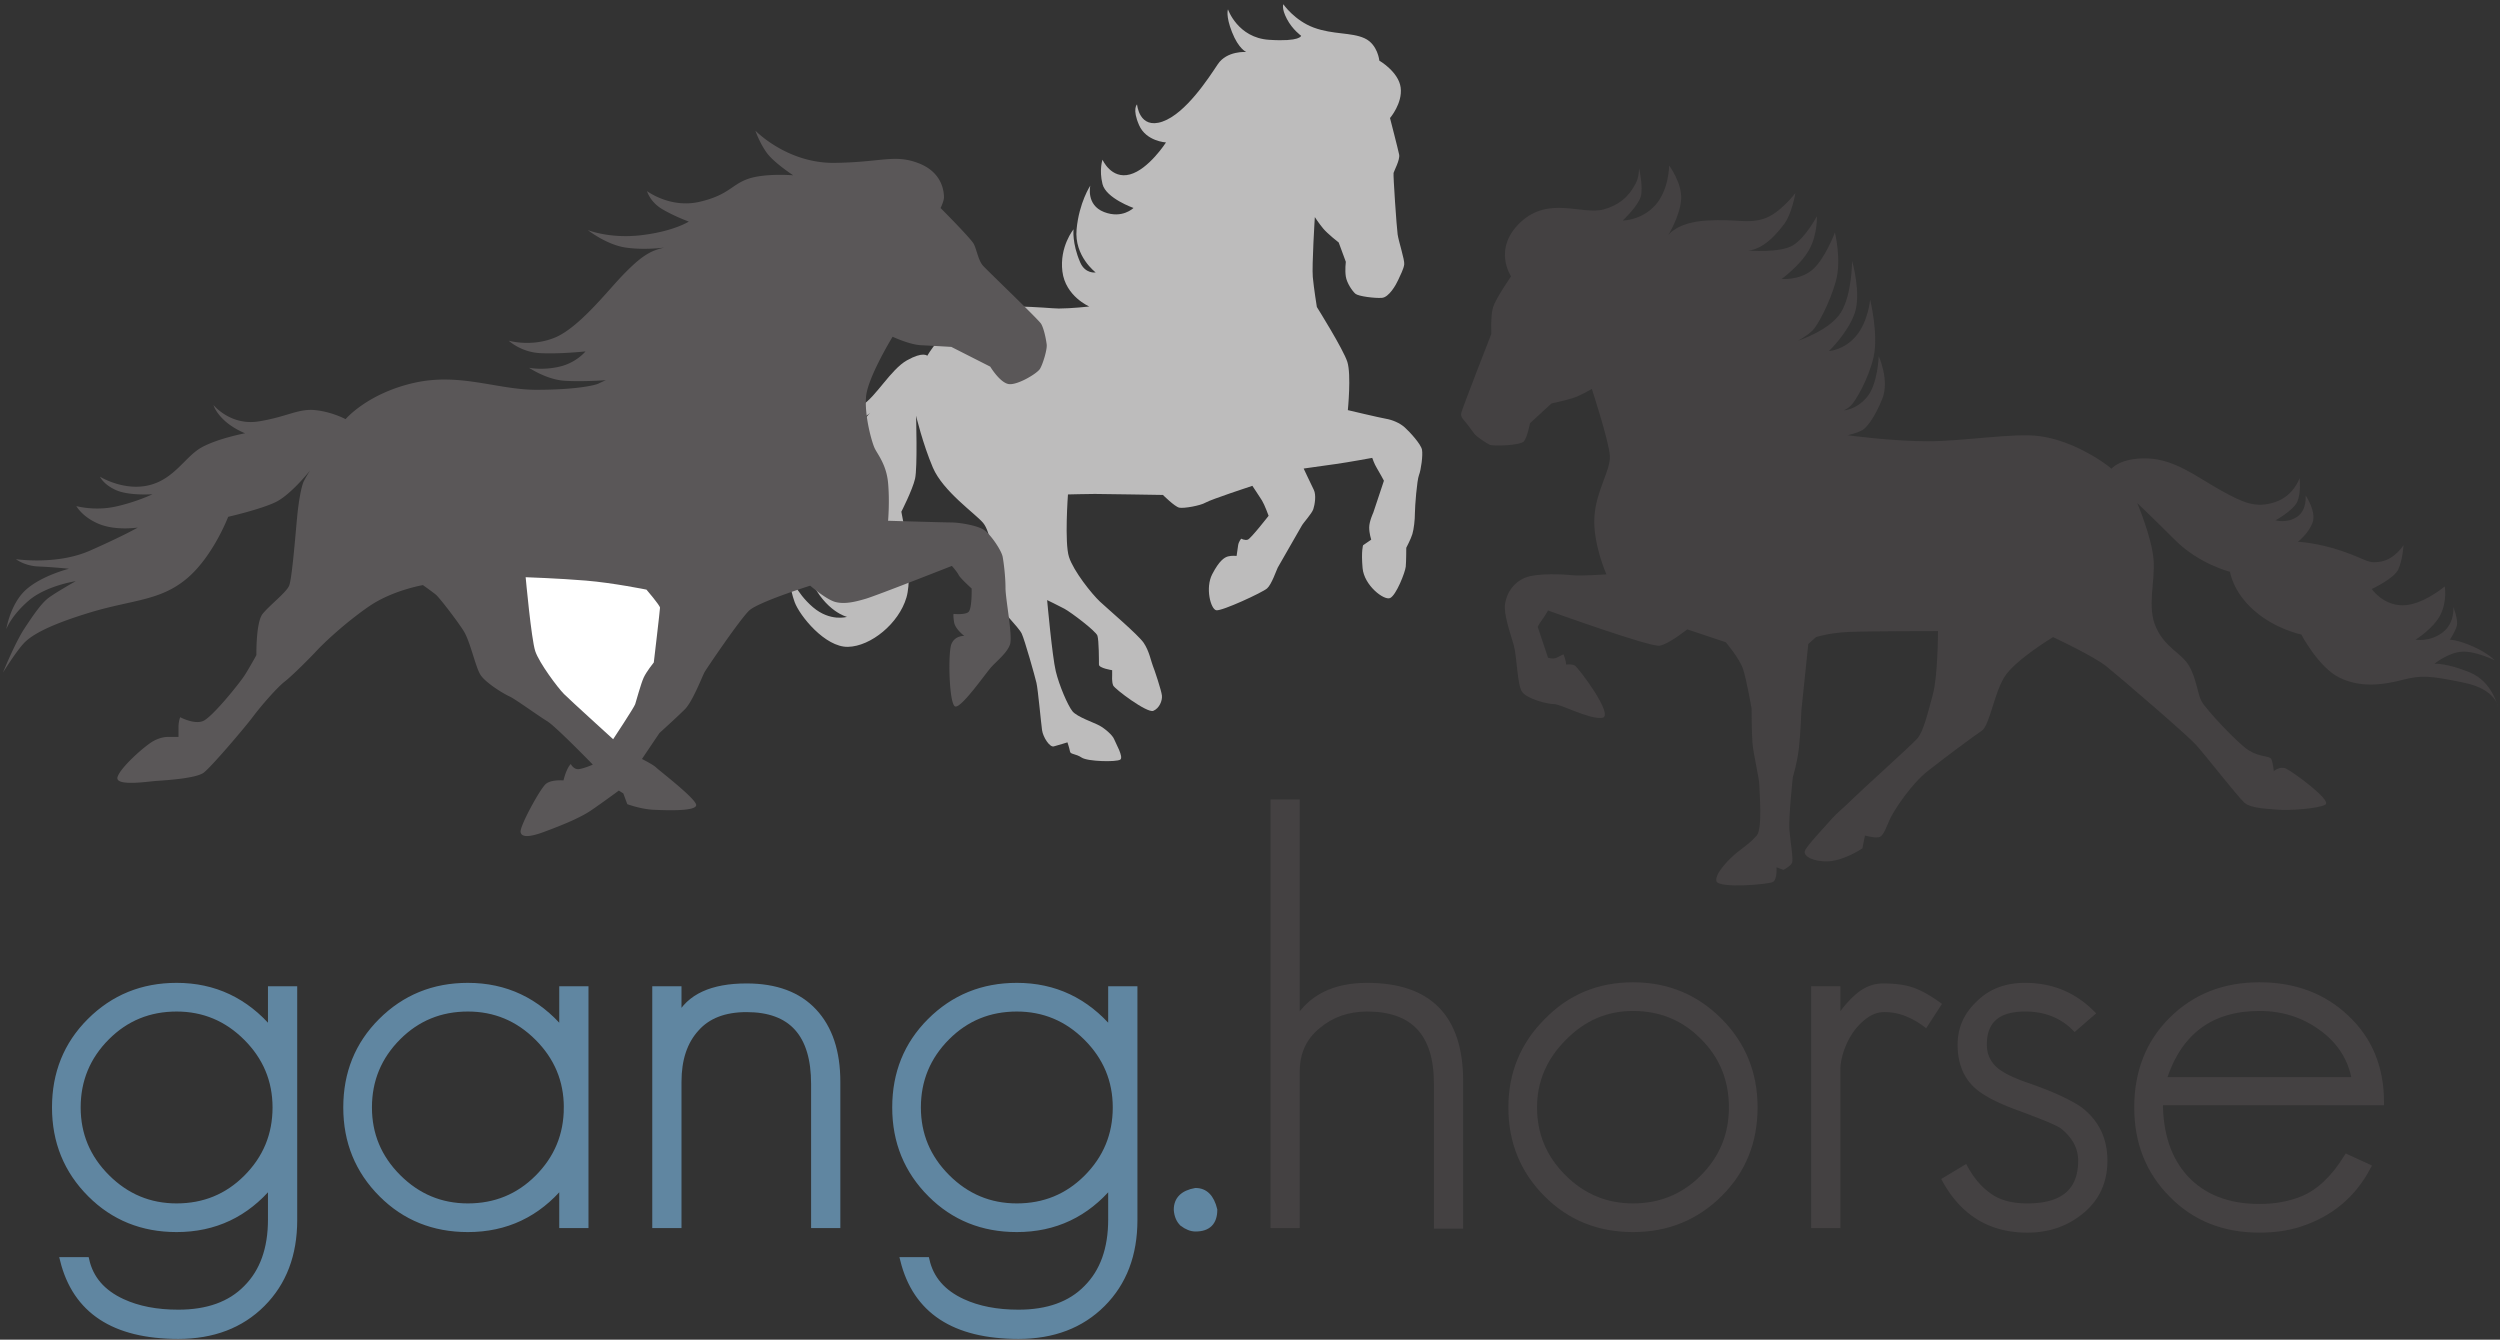 <svg xmlns="http://www.w3.org/2000/svg" height="358.667" width="669.333"><rect width="100%" height="100%" fill="#333333" stroke="none"/><path d="M404.57 73.99s-5.06-7.36 2.53-14.489c7.588-7.129 16.557-1.84 22.307-3.449 5.748-1.61 7.588-5.29 8.508-6.899.92-1.609.92-4.138.92-4.138s1.15 5.058.46 7.588c-.69 2.529-4.83 6.438-4.83 6.438s5.06 0 8.739-4.138c3.68-4.14 3.68-10.579 3.68-10.579s3.45 4.599 3.219 8.97c-.23 4.367-3.45 9.657-3.45 9.657s2.3-3.45 10.35-3.91c8.048-.46 10.808.92 15.177-.46 4.37-1.38 8.508-6.898 8.508-6.898s-.919 5.518-2.99 8.278c-2.069 2.76-4.138 4.83-6.209 5.979-2.069 1.15-3.449 1.15-3.449 1.15s8.51.69 11.959-1.38 6.438-7.818 6.438-7.818.23 4.83-2.069 8.968c-2.3 4.14-7.359 7.819-7.359 7.819s4.599.46 8.048-2.299c3.45-2.76 6.21-10.119 6.21-10.119s1.84 7.359.23 13.108c-1.61 5.75-4.83 11.728-6.209 13.108-1.38 1.38-3.91 2.759-3.91 2.759s8.509-2.759 11.498-7.588c2.99-4.83 2.99-13.799 2.99-13.799s2.53 8.739.69 14.028c-1.84 5.29-6.899 10.119-6.899 10.119s4.139-.23 7.359-4.139c3.22-3.909 3.679-9.66 3.679-9.66s2.3 9.43.92 15.41c-1.379 5.978-4.83 11.728-5.979 12.877-1.15 1.15-2.07 1.38-2.07 1.38s3.22 0 6.21-3.45c2.99-3.45 3.219-11.038 3.219-11.038s2.989 6.439.92 11.499c-2.07 5.058-4.139 7.588-5.29 8.278-1.149.69-3.909 1.38-3.909 1.38s11.728 1.61 21.387 1.61c9.658 0 23.226-2.3 29.896-1.38 6.668.92 11.957 3.909 14.717 5.518 2.76 1.611 4.6 3.22 4.6 3.22s2.299-2.989 9.657-2.76c7.36.231 13.339 5.06 19.548 8.51 6.208 3.449 9.428 4.829 14.487 3.218 5.06-1.609 6.67-6.438 6.67-6.438s.46 4.14-.69 6.438c-1.15 2.3-5.75 4.83-5.75 4.83s2.99.92 5.75-.92c2.76-1.839 2.299-5.748 2.299-5.748s2.989 4.369 1.84 7.358c-1.15 2.99-3.91 5.059-3.91 5.059s5.29.23 11.959 2.53c6.67 2.3 6.67 3.449 10.348 2.76 3.68-.69 5.979-4.37 5.979-4.37s-.23 3.91-1.379 6.439c-1.15 2.53-7.13 5.289-7.13 5.289s2.99 4.37 8.28 4.37c5.289 0 11.267-5.06 11.267-5.06s.691 3.91-1.149 7.589c-1.84 3.68-6.67 6.669-6.67 6.669s3.68.69 7.13-1.84c3.45-2.53 2.99-6.899 2.99-6.899s1.38 3.45.92 5.06c-.46 1.61-1.84 3.679-1.84 3.679s2.069 0 6.209 1.84c4.138 1.84 5.749 3.679 5.749 3.679s-5.06-2.53-8.74-2.299c-3.679.23-7.359 3.219-7.359 3.219s3.22-.23 9.43 2.3c6.209 2.529 7.589 9.429 7.589 9.429s-.23-4.83-9.2-6.67c-8.968-1.84-11.267-2.069-16.557-.69-5.288 1.38-11.268 2.07-16.787-.69-5.519-2.76-10.119-11.498-10.119-11.498s-6.898-1.379-12.648-6.439c-5.749-5.058-6.438-10.348-6.438-10.348s-8.279-2.07-14.718-8.509c-6.44-6.439-10.118-9.888-10.118-9.888s3.909 9.199 4.369 15.177c.46 5.98-1.84 12.648.69 18.168 2.529 5.519 6.669 6.668 8.738 10.119 2.07 3.45 2.3 7.588 3.45 9.657 1.15 2.071 9.658 11.268 12.647 13.108 2.991 1.84 5.519 1.38 5.979 2.3.46.92.69 3.22.69 3.22s1.61-1.38 3.22-.69 12.418 8.509 10.578 9.658c-1.839 1.15-10.348 1.61-12.417 1.38-2.071-.23-7.359-.23-9.199-1.84-1.84-1.609-10.579-12.877-13.108-15.637-2.53-2.76-20.467-18.168-23.916-20.927-3.45-2.76-14.259-7.818-14.259-7.818s-10.348 6.208-13.108 10.808c-2.758 4.598-3.909 12.877-5.978 14.257-2.07 1.38-10.119 7.36-14.488 10.81-4.37 3.449-8.739 10.117-9.888 12.417-1.151 2.3-1.84 5.06-3.22 5.289-1.38.23-3.679-.46-3.679-.46l-.69 3.45s-4.83 3.22-8.969 3.449c-4.14.23-6.898-1.38-6.44-2.76.46-1.38 5.75-6.898 7.13-8.508 1.38-1.61 3.22-2.99 5.52-5.29 2.298-2.298 15.866-14.488 17.477-16.326 1.61-1.84 2.759-6.67 4.139-11.73 1.38-5.058 1.38-17.017 1.38-17.017s-18.627 0-23.916.23c-5.29.23-8.74 1.38-8.74 1.38l-2.068 1.84-1.842 17.707s-.229 6.439-.689 10.348c-.46 3.91-1.61 7.59-1.61 7.59s-1.149 10.808-.92 14.028c.231 3.218 1.15 8.048.691 8.968-.46.92-2.3 1.84-2.3 1.84l-1.84-.69s.231 3.22-.92 3.909c-1.149.69-14.717 1.84-15.177-.23-.46-2.07 3.679-6.209 5.75-7.818 2.069-1.61 3.449-2.53 5.058-4.37 1.61-1.84.69-11.957.69-13.568 0-1.61-1.61-8.279-1.84-11.268-.23-2.99-.23-9.199-.23-9.199s-1.379-7.818-2.3-10.578c-.92-2.759-4.599-7.128-4.599-7.128l-10.348-3.45s-4.829 3.91-7.358 4.368c-2.531.46-29.896-9.428-29.896-9.428s-.92 1.61-1.61 2.53c-.69.92-1.15 1.84-1.15 1.84l2.76 8.278s1.38.46 2.3 0l1.838-.92s.691 1.61.691 2.76c0 0 1.38-.23 2.3.231.92.459 10.808 13.567 7.359 14.027-3.45.46-11.039-3.679-12.879-3.679-1.84 0-7.128-1.38-8.508-3.22-1.38-1.84-1.38-9.428-2.3-12.648-.92-3.22-2.76-8.279-2.3-11.039.46-2.758 2.07-5.518 5.29-6.898s10.807-.92 12.878-.691c2.07.23 8.968-.23 8.968-.23s-3.679-8.278-3.22-15.407c.46-7.128 4.37-12.418 4.14-16.327-.23-3.91-4.83-17.937-4.83-17.937s-2.989 1.84-5.289 2.529c-2.3.69-5.518 1.38-5.518 1.38l-5.75 5.29s-.689 3.68-1.609 4.829c-.92 1.149-8.28 1.38-9.199.92-.92-.46-3.449-2.07-4.14-2.99-.689-.92-1.149-1.61-2.069-2.76-.92-1.149-1.61-1.61-1.38-2.76.23-1.149 8.05-21.156 8.05-21.156s-.231-4.829.458-7.129c.69-2.3 4.83-8.279 4.83-8.279" fill="#444142" fill-rule="evenodd"/><path d="M78.795 326.642v-61.8h-6.272v11.013c-6.73-7.954-15.144-11.932-25.24-11.932-9.178 0-16.929 3.162-23.252 9.484-6.22 6.222-9.331 13.921-9.331 23.1 0 9.177 3.161 16.928 9.484 23.25 6.221 6.222 13.92 9.332 23.099 9.332 10.198 0 18.611-3.977 25.24-11.932v9.332c0 7.852-2.192 13.97-6.578 18.356-4.283 4.385-10.35 6.578-18.203 6.578-5.813 0-10.81-.969-14.991-2.907-5.304-2.447-8.516-6.17-9.637-11.167h-6.272c3.365 13.564 13.665 20.346 30.9 20.346 9.28 0 16.776-2.856 22.487-8.567 5.71-5.71 8.566-13.206 8.566-22.486zm-5.048-30.136c0 7.343-2.6 13.615-7.802 18.815-5.099 5.1-11.32 7.65-18.662 7.65-7.24 0-13.462-2.601-18.663-7.802-5.2-5.201-7.801-11.422-7.801-18.663 0-7.342 2.6-13.614 7.801-18.815 5.1-5.1 11.32-7.649 18.663-7.649 7.24 0 13.461 2.6 18.662 7.802 5.201 5.2 7.802 11.422 7.802 18.662" fill="#6086a1" fill-rule="evenodd"/><path d="M78.795 326.642v-61.8h-6.272v11.013c-6.73-7.954-15.144-11.932-25.24-11.932-9.178 0-16.929 3.162-23.252 9.484-6.22 6.222-9.331 13.921-9.331 23.1 0 9.177 3.161 16.928 9.484 23.25 6.221 6.222 13.92 9.332 23.099 9.332 10.198 0 18.611-3.977 25.24-11.932v9.332c0 7.852-2.192 13.97-6.578 18.356-4.283 4.385-10.35 6.578-18.203 6.578-5.813 0-10.81-.969-14.991-2.907-5.304-2.447-8.516-6.17-9.637-11.167h-6.272c3.365 13.564 13.665 20.346 30.9 20.346 9.28 0 16.776-2.856 22.487-8.567 5.71-5.71 8.566-13.206 8.566-22.486z" fill="none" stroke="#6086a1" stroke-width="1.556" stroke-miterlimit="3.864"/><path d="M73.747 296.506c0 7.343-2.6 13.615-7.802 18.815-5.099 5.1-11.32 7.65-18.662 7.65-7.24 0-13.462-2.601-18.663-7.802-5.2-5.201-7.801-11.422-7.801-18.663 0-7.342 2.6-13.614 7.801-18.815 5.1-5.1 11.32-7.649 18.663-7.649 7.24 0 13.461 2.6 18.662 7.802 5.201 5.2 7.802 11.422 7.802 18.662z" fill="none" stroke="#6086a1" stroke-width="1.556" stroke-miterlimit="3.864"/><path d="M156.779 328.018v-63.177h-6.272v11.014c-6.731-7.954-15.144-11.932-25.24-11.932-9.178 0-16.929 3.162-23.252 9.484-6.22 6.222-9.331 13.921-9.331 23.1 0 9.177 3.162 16.928 9.484 23.25 6.221 6.222 13.921 9.332 23.099 9.332 10.198 0 18.612-3.977 25.24-11.932v10.861zm-5.048-31.512c0 7.343-2.6 13.615-7.802 18.815-5.098 5.1-11.32 7.65-18.662 7.65-7.24 0-13.462-2.601-18.662-7.802-5.201-5.201-7.802-11.422-7.802-18.663 0-7.342 2.6-13.614 7.802-18.815 5.099-5.1 11.32-7.649 18.662-7.649 7.24 0 13.461 2.6 18.662 7.802 5.202 5.2 7.802 11.422 7.802 18.662" fill="#6086a1" fill-rule="evenodd"/><path d="M156.779 328.018v-63.177h-6.272v11.014c-6.731-7.954-15.144-11.932-25.24-11.932-9.178 0-16.929 3.162-23.252 9.484-6.22 6.222-9.331 13.921-9.331 23.1 0 9.177 3.162 16.928 9.484 23.25 6.221 6.222 13.921 9.332 23.099 9.332 10.198 0 18.612-3.977 25.24-11.932v10.861z" fill="none" stroke="#6086a1" stroke-width="1.556" stroke-miterlimit="3.864"/><path d="M151.73 296.506c0 7.343-2.6 13.615-7.8 18.815-5.1 5.1-11.32 7.65-18.663 7.65-7.24 0-13.462-2.601-18.662-7.802-5.201-5.201-7.802-11.422-7.802-18.663 0-7.342 2.6-13.614 7.802-18.815 5.099-5.1 11.32-7.649 18.662-7.649 7.24 0 13.461 2.6 18.662 7.802 5.202 5.2 7.802 11.422 7.802 18.662z" fill="none" stroke="#6086a1" stroke-width="1.556" stroke-miterlimit="3.864"/><path d="M224.208 328.018v-38.396c0-8.056-2.09-14.328-6.272-18.815-4.181-4.487-10.197-6.73-18.05-6.73-9.28 0-15.349 2.804-18.203 8.413v-7.649h-6.272v63.177h6.272v-38.396c0-6.016 1.58-10.758 4.741-14.226 3.06-3.467 7.547-5.2 13.461-5.2 12.034 0 18.051 6.679 18.051 20.038v37.784h6.272" fill="#6086a1"/><path d="M224.208 328.018v-38.396c0-8.056-2.09-14.328-6.272-18.815-4.181-4.487-10.197-6.73-18.05-6.73-9.28 0-15.349 2.804-18.203 8.413v-7.649h-6.272v63.177h6.272v-38.396c0-6.016 1.58-10.758 4.741-14.226 3.06-3.467 7.547-5.2 13.461-5.2 12.034 0 18.051 6.679 18.051 20.038v37.784z" fill="none" stroke="#6086a1" stroke-width="1.556" stroke-miterlimit="3.864"/><path d="M303.75 326.642v-61.8h-6.273v11.013c-6.73-7.954-15.144-11.932-25.24-11.932-9.178 0-16.929 3.162-23.252 9.484-6.221 6.222-9.33 13.921-9.33 23.1 0 9.177 3.161 16.928 9.484 23.25 6.22 6.222 13.92 9.332 23.098 9.332 10.198 0 18.611-3.977 25.24-11.932v9.332c0 7.852-2.193 13.97-6.577 18.356-4.284 4.385-10.352 6.578-18.204 6.578-5.813 0-10.81-.969-14.99-2.907-5.305-2.447-8.517-6.17-9.638-11.167h-6.272c3.365 13.564 13.665 20.346 30.9 20.346 9.28 0 16.776-2.856 22.487-8.567 5.71-5.71 8.566-13.206 8.566-22.486zm-5.049-30.136c0 7.343-2.601 13.615-7.801 18.815-5.1 5.1-11.321 7.65-18.663 7.65-7.241 0-13.461-2.601-18.662-7.802-5.202-5.201-7.802-11.422-7.802-18.663 0-7.342 2.6-13.614 7.802-18.815 5.098-5.1 11.32-7.649 18.662-7.649 7.24 0 13.462 2.6 18.663 7.802 5.2 5.2 7.801 11.422 7.801 18.662" fill="#6086a1" fill-rule="evenodd"/><path d="M303.75 326.642v-61.8h-6.273v11.013c-6.73-7.954-15.144-11.932-25.24-11.932-9.178 0-16.929 3.162-23.252 9.484-6.221 6.222-9.33 13.921-9.33 23.1 0 9.177 3.161 16.928 9.484 23.25 6.22 6.222 13.92 9.332 23.098 9.332 10.198 0 18.611-3.977 25.24-11.932v9.332c0 7.852-2.193 13.97-6.577 18.356-4.284 4.385-10.352 6.578-18.204 6.578-5.813 0-10.81-.969-14.99-2.907-5.305-2.447-8.517-6.17-9.638-11.167h-6.272c3.365 13.564 13.665 20.346 30.9 20.346 9.28 0 16.776-2.856 22.487-8.567 5.71-5.71 8.566-13.206 8.566-22.486z" fill="none" stroke="#6086a1" stroke-width="1.556" stroke-miterlimit="3.864"/><path d="M298.701 296.506c0 7.343-2.601 13.615-7.801 18.815-5.1 5.1-11.321 7.65-18.663 7.65-7.241 0-13.461-2.601-18.662-7.802-5.202-5.201-7.802-11.422-7.802-18.663 0-7.342 2.6-13.614 7.802-18.815 5.098-5.1 11.32-7.649 18.662-7.649 7.24 0 13.462 2.6 18.663 7.802 5.2 5.2 7.801 11.422 7.801 18.662z" fill="none" stroke="#6086a1" stroke-width="1.556" stroke-miterlimit="3.864"/><path d="M325.133 323.888c-.816-3.365-2.498-5.048-5.048-5.048-3.365.612-5.048 2.295-5.048 5.048.103 1.53.612 2.754 1.53 3.671 1.224.918 2.397 1.377 3.518 1.377 3.366 0 5.048-1.682 5.048-5.048" fill="#6086a1"/><path d="M325.133 323.888c-.816-3.365-2.498-5.048-5.048-5.048-3.365.612-5.048 2.295-5.048 5.048.103 1.53.612 2.754 1.53 3.671 1.224.918 2.397 1.377 3.518 1.377 3.366 0 5.048-1.682 5.048-5.048z" fill="none" stroke="#6086a1" stroke-width="1.556" stroke-miterlimit="3.864"/><path d="M343.59 1.14s2.994 4.352 8.16 6.255c5.169 1.905 10.066 1.224 13.602 2.857 3.536 1.632 3.943 5.984 3.943 5.984s5.169 2.992 5.712 7.208c.545 4.216-2.855 8.16-2.855 8.16s2.176 8.432 2.448 9.792c.272 1.36-1.36 4.352-1.496 4.896-.137.544.815 14.552 1.088 16.456.272 1.904 1.903 6.8 1.768 8.024-.136 1.224-1.088 2.992-1.632 4.216-.544 1.224-2.448 4.624-4.352 4.76-1.904.136-6.257-.408-7.073-1.088-.815-.68-2.312-2.856-2.584-4.624-.271-1.768 0-3.944 0-3.944l-1.904-5.168s-2.992-2.312-4.215-3.808c-1.224-1.496-2.176-2.992-2.176-2.992s-.817 13.056-.545 16.048c.272 2.992 1.088 8.024 1.088 8.024s7.072 11.288 8.16 14.69c1.089 3.398.137 12.92.137 12.92s8.567 2.04 10.2 2.31c1.63.272 3.672 1.09 5.03 2.312 1.362 1.224 4.354 4.488 4.625 5.985.273 1.496-.271 5.439-.815 6.8-.544 1.36-1.088 8.432-1.088 10.2 0 1.768-.273 4.216-.68 5.576-.408 1.36-1.633 3.672-1.633 3.672s0 3.536-.135 5.032c-.137 1.496-2.584 7.752-4.216 8.432-1.633.68-6.937-3.4-7.345-8.024-.407-4.624.136-6.12.136-6.12l2.176-1.496s-.543-1.632-.543-3.264 1.088-3.944 1.088-3.944l2.855-8.568s-1.224-2.312-1.903-3.4c-.68-1.088-1.225-2.721-1.225-2.721s-6.664 1.224-9.656 1.633c-2.992.407-8.704 1.224-8.704 1.224s2.041 4.352 2.72 5.712c.68 1.359.273 3.944-.136 5.168-.408 1.224-2.72 3.672-3.127 4.488-.41.816-5.985 10.336-6.393 11.152-.408.816-1.632 4.488-2.856 5.576-1.224 1.088-12.104 6.12-13.6 5.848-1.496-.272-2.992-5.984-1.088-9.656 1.904-3.672 3.264-4.488 4.216-4.76.952-.272 2.312-.136 2.312-.136l.408-2.856c.136-.952.816-1.768.816-1.768s.952.544 1.768.272c.816-.272 5.576-6.392 5.576-6.392s-1.088-2.992-1.768-4.08c-.68-1.088-2.584-3.944-2.584-3.944s-11.152 3.672-12.512 4.488c-1.36.816-5.848 1.632-7.072 1.359-1.224-.27-4.352-3.4-4.352-3.4s-16.184-.27-18.224-.27c-2.04 0-7.208.135-7.208.135s-.952 12.92.272 16.728c1.224 3.808 6.12 9.928 8.296 11.968 2.176 2.04 10.2 8.84 11.696 11.016 1.496 2.176 2.04 5.168 2.448 6.12.408.952 2.312 6.664 2.448 8.024.136 1.36-.68 3.4-2.312 4.08-1.632.68-10.336-5.848-10.744-6.8-.408-.952-.272-2.72-.272-2.72v-1.36s-3.536-.544-3.536-1.496 0-6.528-.408-7.752c-.408-1.224-7.072-6.256-8.84-7.208-1.768-.952-4.624-2.312-4.624-2.312s1.36 15.096 2.312 19.04c.952 3.944 3.264 9.248 4.488 10.744 1.224 1.496 5.712 2.992 7.208 3.808 1.496.816 3.536 2.584 3.944 3.672.408 1.088 2.584 4.76 1.632 5.44-.952.68-8.704.544-10.336-.544-1.632-1.088-2.992-.814-3.128-1.632-.136-.816-.68-2.448-.68-2.448s-2.584.816-3.672 1.09c-1.088.27-2.856-2.45-3.128-4.354-.272-1.904-1.088-10.88-1.496-12.648-.408-1.768-3.128-11.424-3.944-13.192-.816-1.768-6.256-6.936-7.072-9.112-.818-2.176-.408-8.296-.544-9.928-.136-1.632-.68-8.16-2.72-10.608-2.04-2.448-10.744-8.432-13.464-14.824-2.72-6.392-4.49-13.873-4.49-13.873s.408 13.873-.27 16.865c-.682 2.992-3.672 8.84-3.672 8.84s3.4 16.048 1.36 22.984c-2.04 6.936-9.522 13.056-15.642 13.192-6.12.136-12.92-8.296-14.28-11.968-1.36-3.672-1.496-7.616-1.496-7.616s1.768 5.032 6.392 8.976c4.624 3.944 9.112 2.584 9.112 2.584s-5.712-1.36-9.656-9.792c-3.944-8.432-2.584-9.792-2.584-9.792s6.256 10.472 11.016 7.072c4.762-3.4 7.89-10.336 6.12-14.96-1.768-4.624-4.76-13.736-3.808-18.36.952-4.625 5.168-8.841 5.168-8.841s-2.992 3.13-6.256.273c-3.262-2.857-3.128-4.217-3.128-4.217s3.264 4.353 7.072 2.041c3.808-2.312 7.752-9.657 12.106-12.105 4.352-2.448 5.44-1.224 5.44-1.224s3.672-6.528 10.606-10.608c6.938-4.08 21.354-2.04 24.618-2.04 3.264 0 8.16-.544 8.16-.544s-6.387-2.72-7.203-9.384c-.816-6.664 2.992-11.288 2.992-11.288s-.472 3.645 1.768 8.84c1.37 3.177 4.152 2.713 4.152 2.713s-5.79-4.345-5.11-11.553c.68-7.208 3.673-11.696 3.673-11.696s-1.224 5.168 3.672 7.072 7.888-1.088 7.888-1.088-7.344-2.584-8.296-6.392c-.952-3.808 0-6.528 0-6.528s2.312 5.304 7.344 3.944c5.032-1.36 9.656-8.568 9.656-8.568s-5.304-.272-7.208-4.624c-1.904-4.352-.544-5.576-.544-5.576s.544 6.8 6.8 4.624 12.376-11.696 14.824-15.368c2.448-3.672 7.616-3.264 7.616-3.264s-2.04-.816-3.808-5.305c-1.768-4.488-1.088-6.119-1.088-6.119s2.584 7.616 11.016 8.16c8.432.544 8.568-1.088 8.568-1.088s-2.312-1.632-3.808-4.49c-1.496-2.854-.952-3.942-.952-3.942" fill="#bdbcbc" fill-rule="evenodd"/><path d="M390.955 328.171V289.47c0-17.031-8.312-25.547-24.935-25.547-8.77 0-15.043 3.11-18.815 9.332V214.82h-6.272v113.198h6.272V286.87c0-5.1 1.886-9.178 5.659-12.238 3.672-3.06 8.057-4.589 13.156-4.589 12.441 0 18.663 6.68 18.663 20.04v38.09h6.272" fill="#444142"/><path d="M390.955 328.171V289.47c0-17.031-8.312-25.547-24.935-25.547-8.77 0-15.043 3.11-18.815 9.332V214.82h-6.272v113.198h6.272V286.87c0-5.1 1.886-9.178 5.659-12.238 3.672-3.06 8.057-4.589 13.156-4.589 12.441 0 18.663 6.68 18.663 20.04v38.09z" fill="none" stroke="#444142" stroke-width="1.556" stroke-miterlimit="3.864"/><path d="M469.785 296.506c0-9.178-3.161-16.928-9.482-23.251-6.324-6.323-14.024-9.485-23.1-9.485-9.178 0-16.878 3.213-23.098 9.637-6.324 6.323-9.485 14.023-9.485 23.1 0 9.177 3.161 16.928 9.485 23.25 6.22 6.222 13.92 9.332 23.098 9.332 9.178 0 16.929-3.161 23.252-9.484 6.221-6.221 9.33-13.92 9.33-23.099zm-6.118 0c0 7.343-2.6 13.615-7.802 18.815-5.098 5.1-11.32 7.65-18.662 7.65-7.24 0-13.462-2.601-18.663-7.802-5.2-5.201-7.801-11.422-7.801-18.663 0-7.139 2.652-13.36 7.954-18.662 5.202-5.303 11.371-7.955 18.51-7.955 7.445 0 13.716 2.6 18.816 7.802 5.098 5.099 7.648 11.371 7.648 18.815" fill="#444142" fill-rule="evenodd"/><path d="M469.785 296.506c0-9.178-3.161-16.928-9.482-23.251-6.324-6.323-14.024-9.485-23.1-9.485-9.178 0-16.878 3.213-23.098 9.637-6.324 6.323-9.485 14.023-9.485 23.1 0 9.177 3.161 16.928 9.485 23.25 6.22 6.222 13.92 9.332 23.098 9.332 9.178 0 16.929-3.161 23.252-9.484 6.221-6.221 9.33-13.92 9.33-23.099z" fill="none" stroke="#444142" stroke-width="1.556" stroke-miterlimit="3.864"/><path d="M463.667 296.506c0 7.343-2.6 13.615-7.802 18.815-5.098 5.1-11.32 7.65-18.662 7.65-7.24 0-13.462-2.601-18.663-7.802-5.2-5.201-7.801-11.422-7.801-18.663 0-7.139 2.652-13.36 7.954-18.662 5.202-5.303 11.371-7.955 18.51-7.955 7.445 0 13.716 2.6 18.816 7.802 5.098 5.099 7.648 11.371 7.648 18.815z" fill="none" stroke="#444142" stroke-width="1.556" stroke-miterlimit="3.864"/><path d="M518.875 268.971c-2.55-1.836-4.844-3.11-6.884-3.824s-4.64-1.07-7.802-1.07c-2.549 0-4.894.968-7.037 2.906-2.141 1.937-3.875 4.079-5.2 6.424v-8.566h-6.272v63.177h6.272V286.41c0-1.631.33-3.416.993-5.354.664-1.938 1.556-3.697 2.678-5.277a16.39 16.39 0 013.977-3.977c1.53-1.071 3.161-1.607 4.895-1.607 2.04 0 3.977.357 5.813 1.07a21.85 21.85 0 015.201 2.907l3.366-5.2" fill="#444142"/><path d="M518.875 268.971c-2.55-1.836-4.844-3.11-6.884-3.824s-4.64-1.07-7.802-1.07c-2.549 0-4.894.968-7.037 2.906-2.141 1.937-3.875 4.079-5.2 6.424v-8.566h-6.272v63.177h6.272V286.41c0-1.631.33-3.416.993-5.354.664-1.938 1.556-3.697 2.678-5.277a16.39 16.39 0 013.977-3.977c1.53-1.071 3.161-1.607 4.895-1.607 2.04 0 3.977.357 5.813 1.07a21.85 21.85 0 015.201 2.907z" fill="none" stroke="#444142" stroke-width="1.556" stroke-miterlimit="3.864"/><path d="M563.444 310.732c0-5.71-2.193-10.249-6.577-13.614-1.123-.816-2.806-1.76-5.05-2.83-2.242-1.07-5.098-2.218-8.565-3.442-3.977-1.326-6.884-2.702-8.72-4.13-2.244-1.836-3.365-4.181-3.365-7.037 0-6.424 3.672-9.637 11.014-9.637 5.404 0 9.84 1.734 13.308 5.201l4.59-3.977c-4.895-4.895-10.862-7.343-17.898-7.343-5.1 0-9.23 1.581-12.39 4.743-3.264 3.059-4.896 6.73-4.896 11.013 0 4.998 1.632 8.822 4.896 11.473 2.242 1.836 5.914 3.671 11.013 5.507a253.733 253.733 0 016.96 2.677c1.887.765 3.34 1.453 4.36 2.065 3.365 2.652 5.048 5.763 5.048 9.331 0 8.159-4.793 12.238-14.379 12.238-4.385 0-7.853-.968-10.402-2.906-2.448-1.734-4.539-4.182-6.272-7.343l-5.355 3.212c4.896 8.873 12.239 13.309 22.03 13.309 5.71 0 10.605-1.734 14.685-5.2 3.976-3.367 5.965-7.802 5.965-13.31" fill="#444142"/><path d="M563.444 310.732c0-5.71-2.193-10.249-6.577-13.614-1.123-.816-2.806-1.76-5.05-2.83-2.242-1.07-5.098-2.218-8.565-3.442-3.977-1.326-6.884-2.702-8.72-4.13-2.244-1.836-3.365-4.181-3.365-7.037 0-6.424 3.672-9.637 11.014-9.637 5.404 0 9.84 1.734 13.308 5.201l4.59-3.977c-4.895-4.895-10.862-7.343-17.898-7.343-5.1 0-9.23 1.581-12.39 4.743-3.264 3.059-4.896 6.73-4.896 11.013 0 4.998 1.632 8.822 4.896 11.473 2.242 1.836 5.914 3.671 11.013 5.507a253.733 253.733 0 016.96 2.677c1.887.765 3.34 1.453 4.36 2.065 3.365 2.652 5.048 5.763 5.048 9.331 0 8.159-4.793 12.238-14.379 12.238-4.385 0-7.853-.968-10.402-2.906-2.448-1.734-4.539-4.182-6.272-7.343l-5.355 3.212c4.896 8.873 12.239 13.309 22.03 13.309 5.71 0 10.605-1.734 14.685-5.2 3.976-3.367 5.965-7.802 5.965-13.31z" fill="none" stroke="#444142" stroke-width="1.556" stroke-miterlimit="3.864"/><path d="M637.504 295.13c0-9.281-3.11-16.827-9.33-22.64-6.12-5.813-13.87-8.72-23.253-8.72-9.484 0-17.337 3.11-23.557 9.332-6.119 6.118-9.179 13.92-9.179 23.404 0 9.382 3.111 17.184 9.332 23.405 6.119 6.22 13.92 9.33 23.404 9.33 3.978 0 7.547-.51 10.708-1.529 8.26-2.651 14.379-7.75 18.356-15.297l-5.658-2.6c-3.468 5.608-7.395 9.33-11.78 11.166-3.467 1.428-7.342 2.142-11.626 2.142-8.362 0-14.94-2.549-19.733-7.648-4.59-4.997-6.884-11.78-6.884-20.345zm-7.036-5.966h-51.247c4.08-12.85 12.647-19.275 25.7-19.275 6.222 0 11.728 1.734 16.522 5.201 4.996 3.57 8.005 8.261 9.025 14.074" fill="#444142" fill-rule="evenodd"/><path d="M637.504 295.13c0-9.281-3.11-16.827-9.33-22.64-6.12-5.813-13.87-8.72-23.253-8.72-9.484 0-17.337 3.11-23.557 9.332-6.119 6.118-9.179 13.92-9.179 23.404 0 9.382 3.111 17.184 9.332 23.405 6.119 6.22 13.92 9.33 23.404 9.33 3.978 0 7.547-.51 10.708-1.529 8.26-2.651 14.379-7.75 18.356-15.297l-5.658-2.6c-3.468 5.608-7.395 9.33-11.78 11.166-3.467 1.428-7.342 2.142-11.626 2.142-8.362 0-14.94-2.549-19.733-7.648-4.59-4.997-6.884-11.78-6.884-20.345z" fill="none" stroke="#444142" stroke-width="1.556" stroke-miterlimit="3.864"/><path d="M630.468 289.164h-51.247c4.08-12.85 12.647-19.275 25.7-19.275 6.222 0 11.728 1.734 16.522 5.201 4.996 3.57 8.005 8.261 9.025 14.074z" fill="none" stroke="#444142" stroke-width="1.556" stroke-miterlimit="3.864"/><path d="M202.25 34.99s8.462 8.766 21.158 8.615c12.695-.15 16.17-2.418 22.67.151 6.5 2.57 6.65 8.01 6.65 9.068 0 1.059-.907 2.872-.907 2.872s8.162 8.161 8.918 9.673c.756 1.511 1.209 4.383 2.418 5.743 1.21 1.36 14.811 14.359 15.567 15.567.756 1.209 1.36 4.232 1.512 5.593.15 1.359-1.059 5.29-1.815 6.499-.754 1.208-5.742 4.232-8.161 4.08-2.417-.151-5.139-4.686-5.139-4.686l-10.428-5.289s-5.138-.303-8.161-.453c-3.023-.151-7.557-2.267-7.557-2.267s-6.65 10.881-7.103 16.02c-.453 5.139 1.512 12.09 2.267 13.753.756 1.663 3.173 4.383 3.628 9.371.452 4.988 0 10.127 0 10.127s14.961.453 16.926.453c1.964 0 7.104.755 8.918 2.115 1.813 1.36 4.533 5.441 4.836 7.104.302 1.662.756 5.289.756 8.313 0 3.023 1.964 12.845 1.209 15.113-.756 2.267-3.476 4.383-4.988 6.046-1.512 1.662-8.01 11.033-9.673 10.58-1.662-.454-1.964-14.208-1.058-16.626.907-2.418 3.476-2.268 3.476-2.268s-2.418-1.813-2.72-3.626c-.302-1.814-.152-2.267-.152-2.267s2.872.303 3.93-.453c1.058-.756.908-6.348.908-6.348s-3.023-2.72-3.478-3.628c-.452-.907-1.813-2.419-1.813-2.419s-19.95 7.86-22.972 8.767c-3.023.906-5.744 1.512-8.163.906-2.417-.604-6.8-4.382-6.8-4.382s-13.905 4.382-16.322 6.65c-2.419 2.267-11.336 15.415-11.94 16.474-.606 1.058-3.175 7.86-5.29 9.974-2.117 2.116-6.802 6.348-6.802 6.348l-4.684 6.952s3.022 1.512 3.778 2.268c.755.755 10.428 8.162 10.73 9.975.302 1.813-7.859 1.512-11.335 1.36-3.476-.15-7.104-1.51-7.104-1.51l-1.057-2.873-1.21-.756s-4.08 3.023-7.405 5.291c-3.325 2.267-8.917 4.383-12.544 5.743-3.628 1.36-6.197 1.661-6.348 0-.152-1.663 5.29-11.639 6.801-12.847 1.511-1.21 4.684-.907 4.684-.907s.303-1.361.908-2.721c.604-1.36 1.058-1.661 1.058-1.661s.756 1.51 2.116 1.36c1.36-.152 3.778-1.21 3.778-1.21s-9.974-10.277-12.242-11.637c-2.267-1.361-8.463-5.895-10.126-6.65-1.662-.757-6.348-3.627-7.708-5.743-1.36-2.116-2.72-8.918-4.534-11.79-1.814-2.87-6.499-8.916-7.406-9.672-.907-.756-3.476-2.569-3.476-2.569s-8.161 1.36-14.51 5.743c-6.347 4.382-12.09 9.824-13.903 11.789-1.814 1.964-6.65 6.801-8.615 8.312-1.965 1.512-6.197 6.348-8.464 9.37-2.267 3.023-11.033 13.3-13.149 14.963-2.116 1.663-11.033 2.116-12.998 2.267-1.965.152-10.882 1.512-10.126-1.057.756-2.57 7.406-8.464 9.672-9.674 2.268-1.209 3.93-1.057 3.93-1.057h2.72v-2.57c0-1.662.454-2.72.454-2.72s3.628 1.965 6.046 1.058 9.824-10.127 11.184-12.243c1.36-2.116 3.174-5.44 3.174-5.44s-.151-8.766 1.662-11.033c1.814-2.268 6.348-5.744 7.103-7.557.756-1.814 1.663-13.3 2.116-18.136.454-4.838 1.21-8.615 1.814-9.824.605-1.21 1.663-2.872 1.663-2.872s-5.139 6.498-9.22 8.464c-4.08 1.964-12.696 3.929-12.696 3.929s-4.08 10.73-11.183 16.625c-7.104 5.895-14.51 5.592-25.543 8.918-11.032 3.325-15.869 6.045-17.984 8.312-2.117 2.266-5.593 7.858-5.593 7.858s3.174-7.858 5.744-11.788c2.569-3.929 4.533-6.65 6.196-8.01 1.662-1.36 7.557-4.686 7.557-4.686s-8.01 1.21-12.696 5.291c-4.685 4.08-5.894 7.556-5.894 7.556s1.058-6.801 5.29-10.58c4.231-3.779 11.486-5.59 11.486-5.59s-4.383-.455-8.161-.606c-3.778-.152-6.046-1.965-6.046-1.965s10.882 1.662 19.8-2.267c8.916-3.93 12.846-6.196 12.846-6.196s-5.743.907-10.277-.907c-4.535-1.814-6.197-4.837-6.197-4.837s4.836 1.361 10.428.152c5.593-1.21 9.975-3.325 9.975-3.325s-6.196.453-9.672-1.059c-3.477-1.51-4.383-3.627-4.383-3.627s6.348 3.93 13.149 2.268c6.8-1.664 9.673-7.709 14.055-10.126C58.366 117.36 65.621 116 65.621 116s-3.174-1.21-5.592-3.476c-2.419-2.267-2.872-4.081-2.872-4.081s4.534 5.592 12.091 4.382c7.557-1.209 10.58-3.476 15.114-3.022 4.534.454 8.161 2.418 8.161 2.418s5.744-6.801 18.137-9.672c12.393-2.872 22.368 1.812 32.947 1.812 10.58 0 15.72-1.208 16.626-1.661a43.31 43.31 0 011.964-.907s-6.197.454-11.033.151c-4.836-.303-9.521-3.476-9.521-3.476s3.628.756 8.161-.303c4.535-1.057 6.952-4.08 6.952-4.08s-7.103.755-12.241.454c-5.139-.303-8.314-3.326-8.314-3.326s6.198 1.814 12.546-.906c6.348-2.722 13.904-12.394 17.834-16.474 3.928-4.081 5.743-5.29 7.404-6.197 1.664-.907 3.931-1.36 3.931-1.36s-5.29.755-10.428 0c-5.14-.756-10.127-4.685-10.127-4.685s5.895 2.418 14.51 1.36c8.614-1.058 12.544-3.627 12.544-3.627s-3.779-1.361-7.104-3.325c-3.326-1.966-4.08-4.838-4.08-4.838s6.196 4.687 14.056 2.872c7.858-1.813 8.614-4.685 13.148-6.196 4.534-1.512 11.94-.906 11.94-.906s-5.139-3.326-7.103-6.046c-1.965-2.721-3.023-5.894-3.023-5.894" fill="#5a5758" fill-rule="evenodd"/><path d="M140.736 154.54s1.512 16.624 2.57 19.799c1.058 3.173 6.045 9.824 7.707 11.486 1.663 1.663 13.148 12.091 13.148 12.091s5.594-8.464 5.896-9.37c.302-.907 1.511-5.44 2.267-7.103.755-1.663 2.72-4.082 2.72-4.082s1.663-14.056 1.663-14.66c0-.605-3.628-4.837-3.628-4.837s-8.918-1.813-16.172-2.417c-7.254-.604-16.171-.907-16.171-.907" fill="#fff"/></svg>